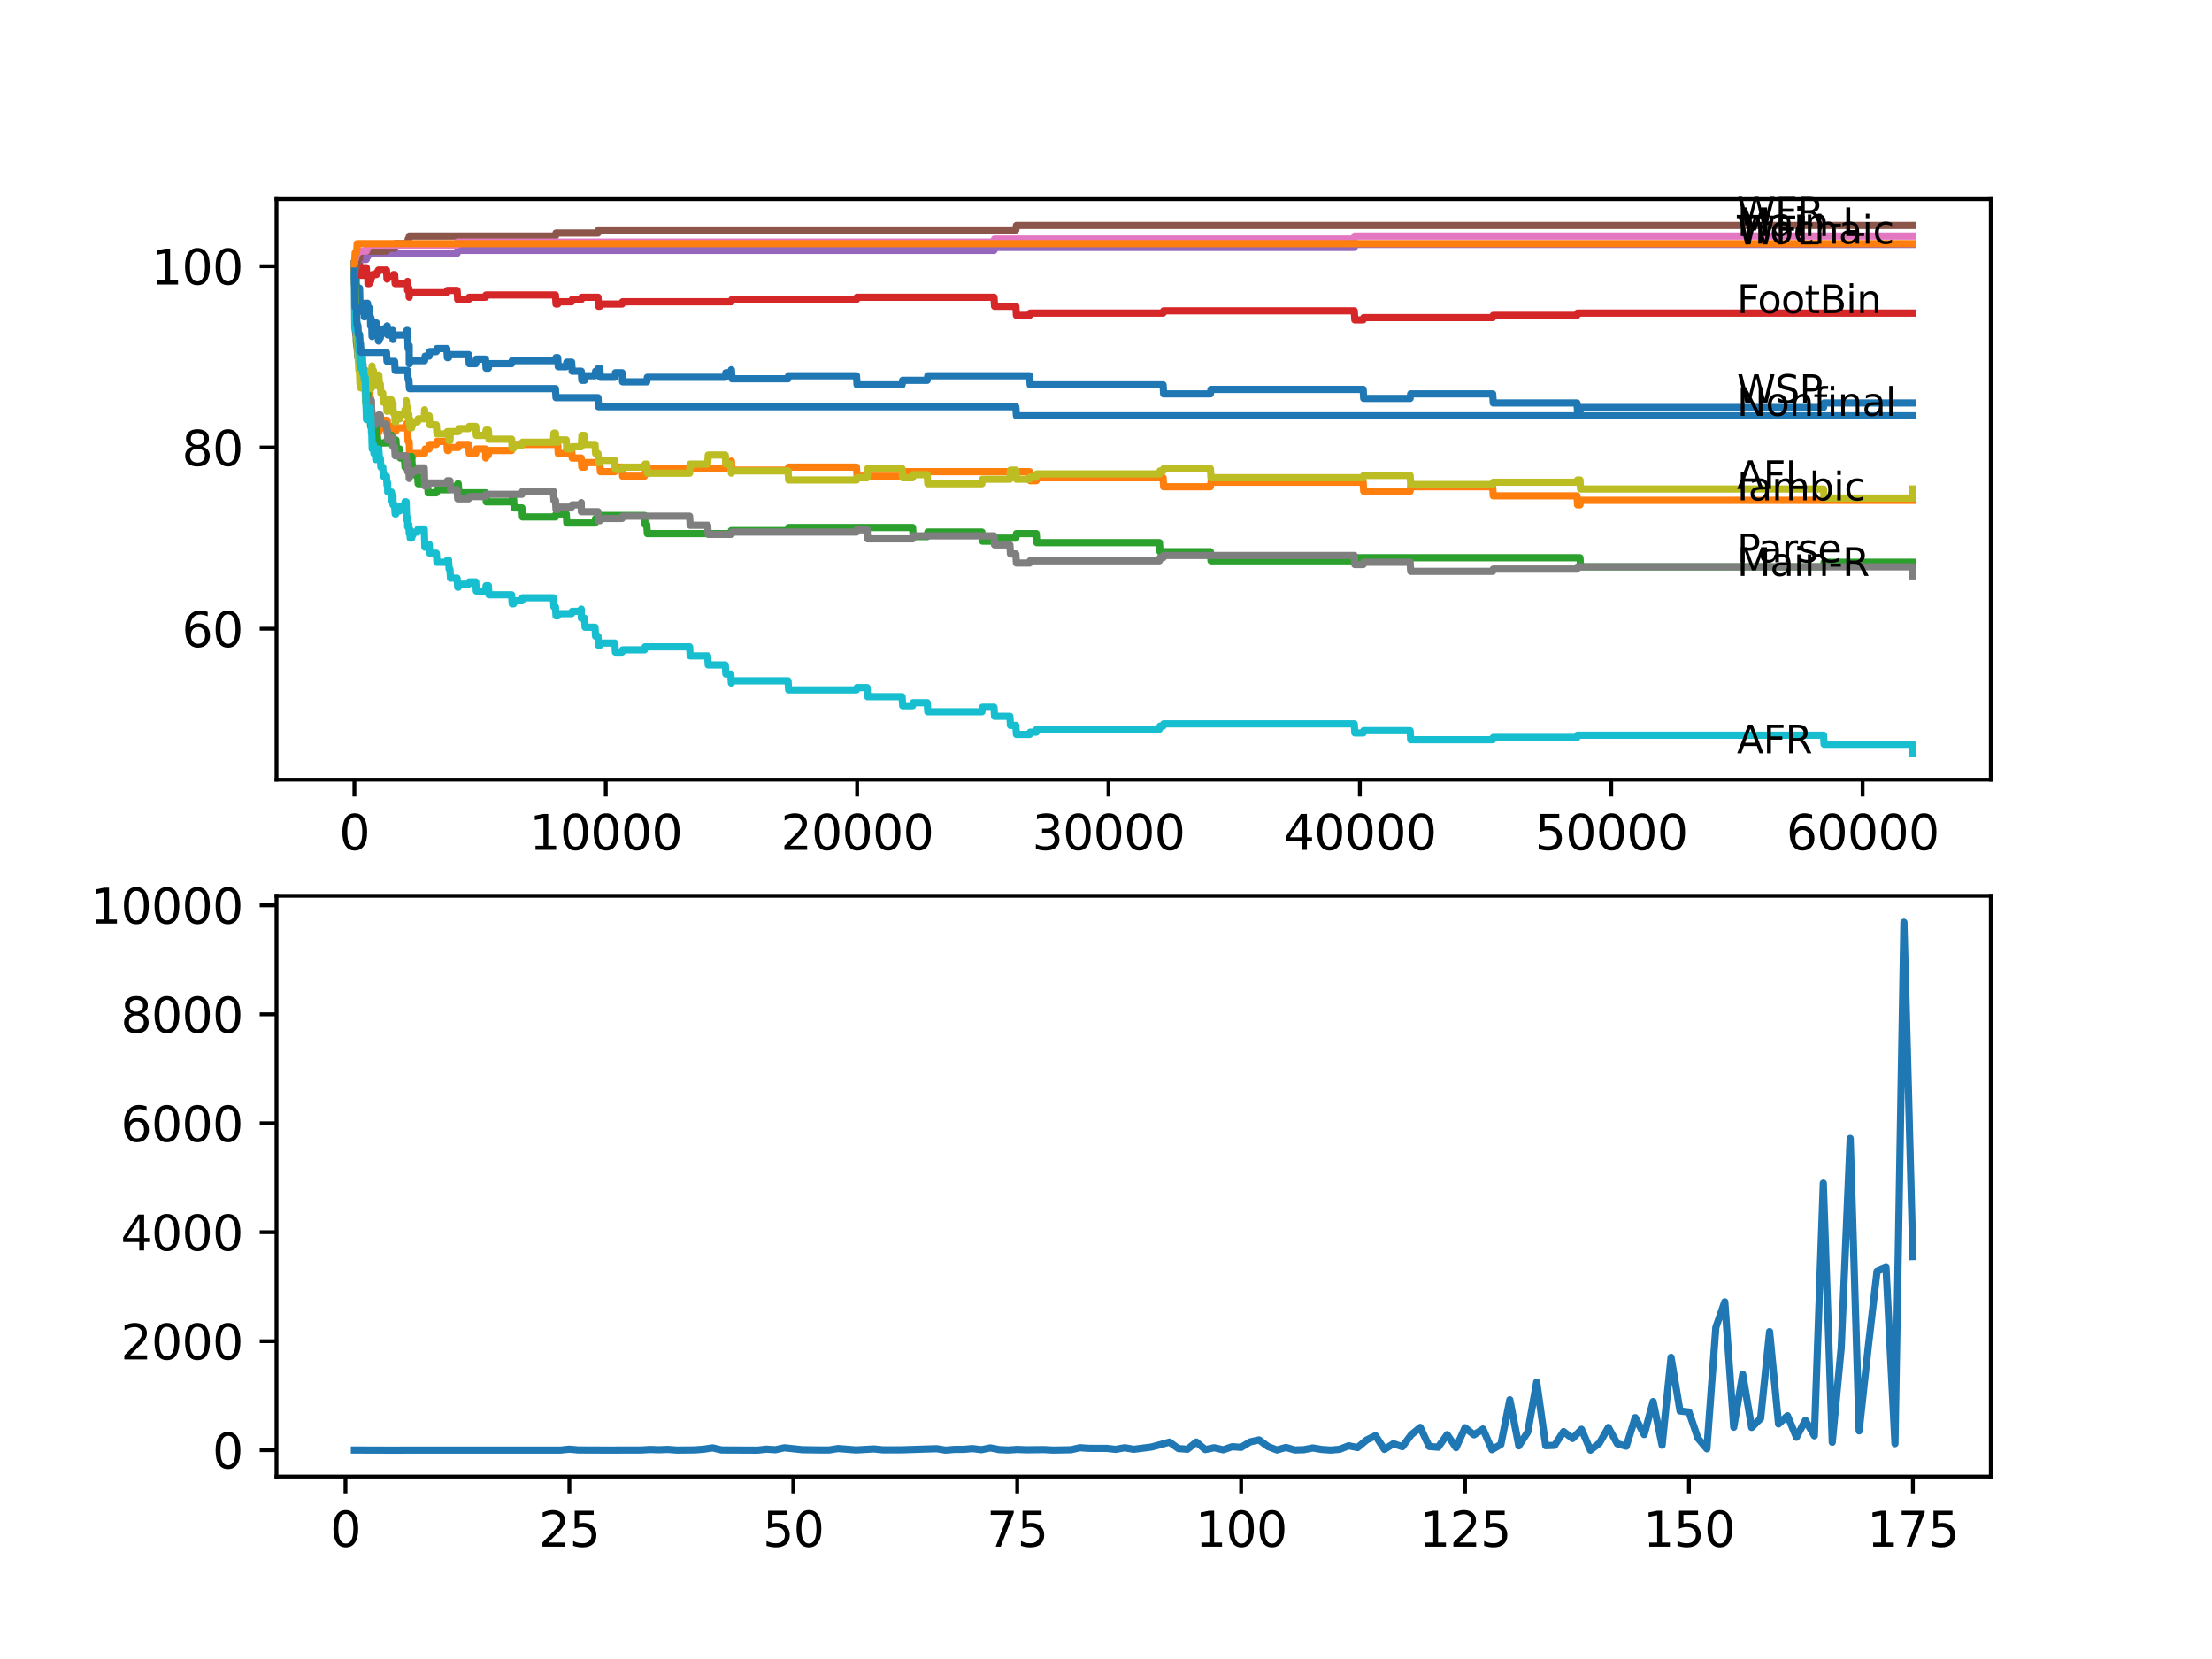 <?xml version="1.0" encoding="utf-8" standalone="no"?>
<!DOCTYPE svg PUBLIC "-//W3C//DTD SVG 1.1//EN"
  "http://www.w3.org/Graphics/SVG/1.1/DTD/svg11.dtd">
<svg xmlns:xlink="http://www.w3.org/1999/xlink" width="460.8pt" height="345.6pt" viewBox="0 0 460.8 345.6" xmlns="http://www.w3.org/2000/svg" version="1.1">
 <defs>
  <style type="text/css">*{stroke-linejoin: round; stroke-linecap: butt}</style>
 </defs>
 <g id="figure_1">
  <g id="patch_1">
   <path d="M 0 345.6 
L 460.8 345.6 
L 460.8 0 
L 0 0 
z
" style="fill: #ffffff"/>
  </g>
  <g id="axes_1">
   <g id="patch_2">
    <path d="M 57.6 162.432 
L 414.72 162.432 
L 414.72 41.472 
L 57.6 41.472 
z
" style="fill: #ffffff"/>
   </g>
   <g id="matplotlib.axis_1">
    <g id="xtick_1">
     <g id="line2d_1">
      <defs>
       <path id="m31ad9425c6" d="M 0 0 
L 0 3.5 
" style="stroke: #000000; stroke-width: 0.8"/>
      </defs>
      <g>
       <use xlink:href="#m31ad9425c6" x="73.827" y="162.432" style="stroke: #000000; stroke-width: 0.8"/>
      </g>
     </g>
     <g id="text_1">
      <!-- 0 -->
      <g transform="translate(70.646 177.03)scale(0.1 -0.1)">
       <defs>
        <path id="DejaVuSans-30" d="M 2034 4250 
Q 1547 4250 1301 3770 
Q 1056 3291 1056 2328 
Q 1056 1369 1301 889 
Q 1547 409 2034 409 
Q 2525 409 2770 889 
Q 3016 1369 3016 2328 
Q 3016 3291 2770 3770 
Q 2525 4250 2034 4250 
z
M 2034 4750 
Q 2819 4750 3233 4129 
Q 3647 3509 3647 2328 
Q 3647 1150 3233 529 
Q 2819 -91 2034 -91 
Q 1250 -91 836 529 
Q 422 1150 422 2328 
Q 422 3509 836 4129 
Q 1250 4750 2034 4750 
z
" transform="scale(0.016)"/>
       </defs>
       <use xlink:href="#DejaVuSans-30"/>
      </g>
     </g>
    </g>
    <g id="xtick_2">
     <g id="line2d_2">
      <g>
       <use xlink:href="#m31ad9425c6" x="126.192" y="162.432" style="stroke: #000000; stroke-width: 0.8"/>
      </g>
     </g>
     <g id="text_2">
      <!-- 10000 -->
      <g transform="translate(110.286 177.03)scale(0.1 -0.1)">
       <defs>
        <path id="DejaVuSans-31" d="M 794 531 
L 1825 531 
L 1825 4091 
L 703 3866 
L 703 4441 
L 1819 4666 
L 2450 4666 
L 2450 531 
L 3481 531 
L 3481 0 
L 794 0 
L 794 531 
z
" transform="scale(0.016)"/>
       </defs>
       <use xlink:href="#DejaVuSans-31"/>
       <use xlink:href="#DejaVuSans-30" x="63.623"/>
       <use xlink:href="#DejaVuSans-30" x="127.246"/>
       <use xlink:href="#DejaVuSans-30" x="190.869"/>
       <use xlink:href="#DejaVuSans-30" x="254.492"/>
      </g>
     </g>
    </g>
    <g id="xtick_3">
     <g id="line2d_3">
      <g>
       <use xlink:href="#m31ad9425c6" x="178.556" y="162.432" style="stroke: #000000; stroke-width: 0.8"/>
      </g>
     </g>
     <g id="text_3">
      <!-- 20000 -->
      <g transform="translate(162.65 177.03)scale(0.1 -0.1)">
       <defs>
        <path id="DejaVuSans-32" d="M 1228 531 
L 3431 531 
L 3431 0 
L 469 0 
L 469 531 
Q 828 903 1448 1529 
Q 2069 2156 2228 2338 
Q 2531 2678 2651 2914 
Q 2772 3150 2772 3378 
Q 2772 3750 2511 3984 
Q 2250 4219 1831 4219 
Q 1534 4219 1204 4116 
Q 875 4013 500 3803 
L 500 4441 
Q 881 4594 1212 4672 
Q 1544 4750 1819 4750 
Q 2544 4750 2975 4387 
Q 3406 4025 3406 3419 
Q 3406 3131 3298 2873 
Q 3191 2616 2906 2266 
Q 2828 2175 2409 1742 
Q 1991 1309 1228 531 
z
" transform="scale(0.016)"/>
       </defs>
       <use xlink:href="#DejaVuSans-32"/>
       <use xlink:href="#DejaVuSans-30" x="63.623"/>
       <use xlink:href="#DejaVuSans-30" x="127.246"/>
       <use xlink:href="#DejaVuSans-30" x="190.869"/>
       <use xlink:href="#DejaVuSans-30" x="254.492"/>
      </g>
     </g>
    </g>
    <g id="xtick_4">
     <g id="line2d_4">
      <g>
       <use xlink:href="#m31ad9425c6" x="230.921" y="162.432" style="stroke: #000000; stroke-width: 0.8"/>
      </g>
     </g>
     <g id="text_4">
      <!-- 30000 -->
      <g transform="translate(215.015 177.03)scale(0.1 -0.1)">
       <defs>
        <path id="DejaVuSans-33" d="M 2597 2516 
Q 3050 2419 3304 2112 
Q 3559 1806 3559 1356 
Q 3559 666 3084 287 
Q 2609 -91 1734 -91 
Q 1441 -91 1130 -33 
Q 819 25 488 141 
L 488 750 
Q 750 597 1062 519 
Q 1375 441 1716 441 
Q 2309 441 2620 675 
Q 2931 909 2931 1356 
Q 2931 1769 2642 2001 
Q 2353 2234 1838 2234 
L 1294 2234 
L 1294 2753 
L 1863 2753 
Q 2328 2753 2575 2939 
Q 2822 3125 2822 3475 
Q 2822 3834 2567 4026 
Q 2313 4219 1838 4219 
Q 1578 4219 1281 4162 
Q 984 4106 628 3988 
L 628 4550 
Q 988 4650 1302 4700 
Q 1616 4750 1894 4750 
Q 2613 4750 3031 4423 
Q 3450 4097 3450 3541 
Q 3450 3153 3228 2886 
Q 3006 2619 2597 2516 
z
" transform="scale(0.016)"/>
       </defs>
       <use xlink:href="#DejaVuSans-33"/>
       <use xlink:href="#DejaVuSans-30" x="63.623"/>
       <use xlink:href="#DejaVuSans-30" x="127.246"/>
       <use xlink:href="#DejaVuSans-30" x="190.869"/>
       <use xlink:href="#DejaVuSans-30" x="254.492"/>
      </g>
     </g>
    </g>
    <g id="xtick_5">
     <g id="line2d_5">
      <g>
       <use xlink:href="#m31ad9425c6" x="283.285" y="162.432" style="stroke: #000000; stroke-width: 0.8"/>
      </g>
     </g>
     <g id="text_5">
      <!-- 40000 -->
      <g transform="translate(267.379 177.03)scale(0.1 -0.1)">
       <defs>
        <path id="DejaVuSans-34" d="M 2419 4116 
L 825 1625 
L 2419 1625 
L 2419 4116 
z
M 2253 4666 
L 3047 4666 
L 3047 1625 
L 3713 1625 
L 3713 1100 
L 3047 1100 
L 3047 0 
L 2419 0 
L 2419 1100 
L 313 1100 
L 313 1709 
L 2253 4666 
z
" transform="scale(0.016)"/>
       </defs>
       <use xlink:href="#DejaVuSans-34"/>
       <use xlink:href="#DejaVuSans-30" x="63.623"/>
       <use xlink:href="#DejaVuSans-30" x="127.246"/>
       <use xlink:href="#DejaVuSans-30" x="190.869"/>
       <use xlink:href="#DejaVuSans-30" x="254.492"/>
      </g>
     </g>
    </g>
    <g id="xtick_6">
     <g id="line2d_6">
      <g>
       <use xlink:href="#m31ad9425c6" x="335.65" y="162.432" style="stroke: #000000; stroke-width: 0.8"/>
      </g>
     </g>
     <g id="text_6">
      <!-- 50000 -->
      <g transform="translate(319.744 177.03)scale(0.1 -0.1)">
       <defs>
        <path id="DejaVuSans-35" d="M 691 4666 
L 3169 4666 
L 3169 4134 
L 1269 4134 
L 1269 2991 
Q 1406 3038 1543 3061 
Q 1681 3084 1819 3084 
Q 2600 3084 3056 2656 
Q 3513 2228 3513 1497 
Q 3513 744 3044 326 
Q 2575 -91 1722 -91 
Q 1428 -91 1123 -41 
Q 819 9 494 109 
L 494 744 
Q 775 591 1075 516 
Q 1375 441 1709 441 
Q 2250 441 2565 725 
Q 2881 1009 2881 1497 
Q 2881 1984 2565 2268 
Q 2250 2553 1709 2553 
Q 1456 2553 1204 2497 
Q 953 2441 691 2322 
L 691 4666 
z
" transform="scale(0.016)"/>
       </defs>
       <use xlink:href="#DejaVuSans-35"/>
       <use xlink:href="#DejaVuSans-30" x="63.623"/>
       <use xlink:href="#DejaVuSans-30" x="127.246"/>
       <use xlink:href="#DejaVuSans-30" x="190.869"/>
       <use xlink:href="#DejaVuSans-30" x="254.492"/>
      </g>
     </g>
    </g>
    <g id="xtick_7">
     <g id="line2d_7">
      <g>
       <use xlink:href="#m31ad9425c6" x="388.014" y="162.432" style="stroke: #000000; stroke-width: 0.8"/>
      </g>
     </g>
     <g id="text_7">
      <!-- 60000 -->
      <g transform="translate(372.108 177.03)scale(0.1 -0.1)">
       <defs>
        <path id="DejaVuSans-36" d="M 2113 2584 
Q 1688 2584 1439 2293 
Q 1191 2003 1191 1497 
Q 1191 994 1439 701 
Q 1688 409 2113 409 
Q 2538 409 2786 701 
Q 3034 994 3034 1497 
Q 3034 2003 2786 2293 
Q 2538 2584 2113 2584 
z
M 3366 4563 
L 3366 3988 
Q 3128 4100 2886 4159 
Q 2644 4219 2406 4219 
Q 1781 4219 1451 3797 
Q 1122 3375 1075 2522 
Q 1259 2794 1537 2939 
Q 1816 3084 2150 3084 
Q 2853 3084 3261 2657 
Q 3669 2231 3669 1497 
Q 3669 778 3244 343 
Q 2819 -91 2113 -91 
Q 1303 -91 875 529 
Q 447 1150 447 2328 
Q 447 3434 972 4092 
Q 1497 4750 2381 4750 
Q 2619 4750 2861 4703 
Q 3103 4656 3366 4563 
z
" transform="scale(0.016)"/>
       </defs>
       <use xlink:href="#DejaVuSans-36"/>
       <use xlink:href="#DejaVuSans-30" x="63.623"/>
       <use xlink:href="#DejaVuSans-30" x="127.246"/>
       <use xlink:href="#DejaVuSans-30" x="190.869"/>
       <use xlink:href="#DejaVuSans-30" x="254.492"/>
      </g>
     </g>
    </g>
   </g>
   <g id="matplotlib.axis_2">
    <g id="ytick_1">
     <g id="line2d_8">
      <defs>
       <path id="m9d6b393b7b" d="M 0 0 
L -3.5 0 
" style="stroke: #000000; stroke-width: 0.8"/>
      </defs>
      <g>
       <use xlink:href="#m9d6b393b7b" x="57.6" y="130.977" style="stroke: #000000; stroke-width: 0.8"/>
      </g>
     </g>
     <g id="text_8">
      <!-- 60 -->
      <g transform="translate(37.875 134.776)scale(0.1 -0.1)">
       <use xlink:href="#DejaVuSans-36"/>
       <use xlink:href="#DejaVuSans-30" x="63.623"/>
      </g>
     </g>
    </g>
    <g id="ytick_2">
     <g id="line2d_9">
      <g>
       <use xlink:href="#m9d6b393b7b" x="57.6" y="93.221" style="stroke: #000000; stroke-width: 0.8"/>
      </g>
     </g>
     <g id="text_9">
      <!-- 80 -->
      <g transform="translate(37.875 97.02)scale(0.1 -0.1)">
       <defs>
        <path id="DejaVuSans-38" d="M 2034 2216 
Q 1584 2216 1326 1975 
Q 1069 1734 1069 1313 
Q 1069 891 1326 650 
Q 1584 409 2034 409 
Q 2484 409 2743 651 
Q 3003 894 3003 1313 
Q 3003 1734 2745 1975 
Q 2488 2216 2034 2216 
z
M 1403 2484 
Q 997 2584 770 2862 
Q 544 3141 544 3541 
Q 544 4100 942 4425 
Q 1341 4750 2034 4750 
Q 2731 4750 3128 4425 
Q 3525 4100 3525 3541 
Q 3525 3141 3298 2862 
Q 3072 2584 2669 2484 
Q 3125 2378 3379 2068 
Q 3634 1759 3634 1313 
Q 3634 634 3220 271 
Q 2806 -91 2034 -91 
Q 1263 -91 848 271 
Q 434 634 434 1313 
Q 434 1759 690 2068 
Q 947 2378 1403 2484 
z
M 1172 3481 
Q 1172 3119 1398 2916 
Q 1625 2713 2034 2713 
Q 2441 2713 2670 2916 
Q 2900 3119 2900 3481 
Q 2900 3844 2670 4047 
Q 2441 4250 2034 4250 
Q 1625 4250 1398 4047 
Q 1172 3844 1172 3481 
z
" transform="scale(0.016)"/>
       </defs>
       <use xlink:href="#DejaVuSans-38"/>
       <use xlink:href="#DejaVuSans-30" x="63.623"/>
      </g>
     </g>
    </g>
    <g id="ytick_3">
     <g id="line2d_10">
      <g>
       <use xlink:href="#m9d6b393b7b" x="57.6" y="55.465" style="stroke: #000000; stroke-width: 0.8"/>
      </g>
     </g>
     <g id="text_10">
      <!-- 100 -->
      <g transform="translate(31.512 59.264)scale(0.1 -0.1)">
       <use xlink:href="#DejaVuSans-31"/>
       <use xlink:href="#DejaVuSans-30" x="63.623"/>
       <use xlink:href="#DejaVuSans-30" x="127.246"/>
      </g>
     </g>
    </g>
   </g>
   <g id="line2d_11">
    <path d="M 73.833 55.465 
L 73.848 55.465 
L 73.859 54.364 
L 73.922 59.713 
L 73.943 59.713 
L 74.011 57.825 
L 74.058 58.769 
L 74.089 58.769 
L 74.199 57.825 
L 74.225 61.601 
L 74.314 60.971 
L 74.325 60.971 
L 74.445 59.713 
L 74.451 59.713 
L 74.566 61.915 
L 74.686 60.027 
L 74.901 60.027 
L 75.021 64.747 
L 75.084 64.747 
L 75.199 64.118 
L 75.524 64.118 
L 75.582 63.174 
L 75.587 65.061 
L 75.629 65.061 
L 75.781 65.061 
L 75.87 64.118 
L 75.875 66.005 
L 75.885 66.005 
L 75.964 66.005 
L 76.079 65.061 
L 76.084 65.061 
L 76.205 63.174 
L 76.556 63.174 
L 76.671 65.061 
L 76.718 65.061 
L 76.833 64.118 
L 76.917 64.118 
L 77.032 66.005 
L 77.189 66.005 
L 77.205 67.893 
L 77.299 66.32 
L 77.315 66.32 
L 77.43 68.208 
L 77.451 68.208 
L 77.498 70.096 
L 77.561 69.152 
L 77.776 69.152 
L 77.891 68.208 
L 78.153 68.208 
L 78.268 67.264 
L 78.404 67.264 
L 78.519 69.152 
L 78.724 69.152 
L 78.839 71.039 
L 78.917 71.039 
L 79.033 70.41 
L 79.221 70.41 
L 79.336 69.466 
L 79.734 69.466 
L 79.849 68.522 
L 80.509 68.522 
L 80.624 67.893 
L 80.666 67.893 
L 80.781 69.781 
L 81.536 69.781 
L 81.651 68.837 
L 81.829 68.837 
L 81.865 70.725 
L 81.939 69.781 
L 84.625 69.781 
L 84.74 68.837 
L 84.887 68.837 
L 85.007 72.613 
L 85.17 72.613 
L 85.238 71.983 
L 85.253 75.759 
L 85.332 75.759 
L 85.447 75.13 
L 88.448 75.13 
L 88.563 74.186 
L 89.406 74.186 
L 89.521 73.242 
L 90.893 73.242 
L 91.008 72.613 
L 93.082 72.613 
L 93.197 74.5 
L 93.438 74.5 
L 93.553 73.871 
L 97.627 73.871 
L 97.742 75.759 
L 99.104 75.759 
L 99.219 74.815 
L 101.136 74.815 
L 101.251 76.703 
L 101.738 76.703 
L 101.853 75.759 
L 106.576 75.759 
L 106.691 75.13 
L 115.709 75.13 
L 115.824 74.5 
L 116.175 74.5 
L 116.29 76.388 
L 117.96 76.388 
L 118.075 75.444 
L 119.081 75.444 
L 119.196 77.332 
L 121.086 77.332 
L 121.202 79.22 
L 121.767 79.22 
L 121.882 78.276 
L 123.956 78.276 
L 124.071 77.332 
L 124.574 77.332 
L 124.689 76.703 
L 124.956 76.703 
L 125.071 78.591 
L 128.082 78.591 
L 128.198 77.647 
L 129.585 77.647 
L 129.7 79.535 
L 134.733 79.535 
L 134.848 78.591 
L 151.086 78.591 
L 151.201 77.647 
L 152.238 77.647 
L 152.353 77.017 
L 152.369 77.017 
L 152.484 78.905 
L 164.167 78.905 
L 164.282 78.276 
L 178.42 78.276 
L 178.536 80.164 
L 187.924 80.164 
L 188.04 79.22 
L 193.156 79.22 
L 193.271 78.276 
L 214.489 78.276 
L 214.604 80.164 
L 242.294 80.164 
L 242.41 82.052 
L 252.149 82.052 
L 252.265 81.108 
L 283.971 81.108 
L 284.087 82.995 
L 293.753 82.995 
L 293.868 82.052 
L 310.955 82.052 
L 311.07 83.939 
L 328.513 83.939 
L 328.628 85.827 
L 329.141 85.827 
L 329.256 84.883 
L 379.877 84.883 
L 379.992 83.939 
L 398.487 83.939 
L 398.487 83.939 
" clip-path="url(#p88d1d08bc8)" style="fill: none; stroke: #1f77b4; stroke-width: 1.5; stroke-linecap: square"/>
   </g>
   <g id="line2d_12">
    <path d="M 73.833 55.465 
L 73.859 55.465 
L 73.995 67.107 
L 74.011 66.163 
L 74.053 68.994 
L 74.1 68.05 
L 74.199 68.05 
L 74.32 72.141 
L 74.325 72.141 
L 74.445 70.882 
L 74.566 70.882 
L 74.681 69.938 
L 74.901 69.938 
L 74.985 77.489 
L 75.027 76.86 
L 75.357 76.86 
L 75.472 76.231 
L 75.582 76.231 
L 75.624 78.119 
L 75.692 77.489 
L 75.849 77.489 
L 75.964 81.265 
L 76.079 80.321 
L 76.084 80.321 
L 76.116 82.209 
L 76.194 80.636 
L 76.556 80.636 
L 76.671 82.524 
L 76.718 82.524 
L 76.833 81.58 
L 76.87 81.58 
L 76.917 80.95 
L 76.922 82.838 
L 76.969 82.838 
L 77.189 82.838 
L 77.205 84.726 
L 77.299 84.097 
L 77.315 84.097 
L 77.43 85.984 
L 77.451 85.984 
L 77.498 87.872 
L 77.561 86.928 
L 78.404 86.928 
L 78.519 88.816 
L 78.64 88.816 
L 78.724 88.187 
L 78.729 90.075 
L 78.739 90.075 
L 78.917 90.075 
L 79.033 89.445 
L 79.221 89.445 
L 79.336 88.502 
L 79.734 88.502 
L 79.849 87.558 
L 80.666 87.558 
L 80.781 89.445 
L 81.593 89.445 
L 81.708 88.816 
L 81.829 88.816 
L 81.865 90.704 
L 81.939 89.76 
L 82.473 89.76 
L 82.588 89.131 
L 84.625 89.131 
L 84.74 88.187 
L 84.887 88.187 
L 85.007 91.962 
L 85.238 91.962 
L 85.332 95.738 
L 85.353 95.109 
L 86.007 95.109 
L 86.123 94.48 
L 88.448 94.48 
L 88.563 93.536 
L 89.406 93.536 
L 89.521 92.592 
L 90.893 92.592 
L 91.008 91.962 
L 93.082 91.962 
L 93.197 93.85 
L 93.438 93.85 
L 93.553 93.221 
L 95.47 93.221 
L 95.585 92.592 
L 97.627 92.592 
L 97.742 94.48 
L 99.104 94.48 
L 99.219 93.536 
L 101.136 93.536 
L 101.183 95.423 
L 101.246 94.794 
L 101.738 94.794 
L 101.853 93.85 
L 106.576 93.85 
L 106.691 93.221 
L 106.99 93.221 
L 107.105 92.592 
L 116.175 92.592 
L 116.29 94.48 
L 117.96 94.48 
L 118.075 93.536 
L 119.081 93.536 
L 119.196 95.423 
L 121.086 95.423 
L 121.202 97.311 
L 121.767 97.311 
L 121.882 96.367 
L 124.956 96.367 
L 125.071 98.255 
L 128.082 98.255 
L 128.198 97.311 
L 129.585 97.311 
L 129.7 99.199 
L 134.256 99.199 
L 134.371 98.57 
L 134.733 98.57 
L 134.848 97.626 
L 151.086 97.626 
L 151.201 96.682 
L 152.238 96.682 
L 152.353 96.053 
L 152.369 96.053 
L 152.484 97.94 
L 164.167 97.94 
L 164.282 97.311 
L 178.42 97.311 
L 178.536 99.199 
L 187.924 99.199 
L 188.04 98.255 
L 214.489 98.255 
L 214.604 100.143 
L 215.871 100.143 
L 215.987 99.514 
L 242.294 99.514 
L 242.41 101.401 
L 252.149 101.401 
L 252.265 100.458 
L 283.971 100.458 
L 284.087 102.345 
L 293.753 102.345 
L 293.868 101.401 
L 310.955 101.401 
L 311.07 103.289 
L 328.513 103.289 
L 328.628 105.177 
L 329.141 105.177 
L 329.256 104.233 
L 398.487 104.233 
L 398.487 104.233 
" clip-path="url(#p88d1d08bc8)" style="fill: none; stroke: #ff7f0e; stroke-width: 1.5; stroke-linecap: square"/>
   </g>
   <g id="line2d_13">
    <path d="M 73.833 57.353 
L 73.843 57.353 
L 73.854 56.094 
L 73.922 58.14 
L 73.927 58.14 
L 74.047 63.803 
L 74.084 63.174 
L 74.105 68.837 
L 74.115 68.837 
L 74.199 68.837 
L 74.225 68.365 
L 74.257 71.511 
L 74.278 71.511 
L 74.325 71.511 
L 74.409 70.253 
L 74.414 72.141 
L 74.43 72.141 
L 74.451 72.141 
L 74.566 74.343 
L 74.66 74.343 
L 74.775 73.399 
L 74.88 73.399 
L 74.985 71.511 
L 74.99 73.399 
L 75.084 73.399 
L 75.126 72.77 
L 75.131 74.658 
L 75.184 74.658 
L 75.357 74.658 
L 75.472 76.546 
L 75.477 76.546 
L 75.524 78.433 
L 75.587 77.489 
L 75.624 77.489 
L 75.739 79.377 
L 75.781 79.377 
L 75.896 77.804 
L 75.964 77.804 
L 76.079 79.692 
L 76.084 79.692 
L 76.137 78.748 
L 76.142 80.636 
L 76.189 80.636 
L 76.31 80.636 
L 76.414 80.006 
L 76.529 81.894 
L 76.561 81.894 
L 76.639 83.782 
L 76.671 83.153 
L 76.718 83.153 
L 76.833 85.041 
L 76.87 85.041 
L 76.985 86.928 
L 77.137 86.928 
L 77.205 88.816 
L 77.247 88.187 
L 77.278 88.187 
L 77.394 87.243 
L 77.54 87.243 
L 77.655 89.131 
L 77.776 89.131 
L 77.891 88.187 
L 77.954 88.187 
L 78.069 90.075 
L 78.153 90.075 
L 78.268 89.131 
L 78.326 89.131 
L 78.441 91.019 
L 78.64 91.019 
L 78.755 92.906 
L 78.917 92.906 
L 79.033 92.277 
L 80.509 92.277 
L 80.624 91.648 
L 81.536 91.648 
L 81.593 90.704 
L 81.598 92.592 
L 81.64 92.592 
L 82.201 92.592 
L 82.316 91.648 
L 82.473 91.648 
L 82.588 93.536 
L 83.269 93.536 
L 83.384 95.423 
L 84.253 95.423 
L 84.368 97.311 
L 84.908 97.311 
L 85.023 96.367 
L 85.17 96.367 
L 85.285 95.738 
L 85.332 95.738 
L 85.447 95.109 
L 85.756 95.109 
L 85.871 96.997 
L 86.007 96.997 
L 86.123 98.884 
L 86.981 98.884 
L 87.097 100.772 
L 89.071 100.772 
L 89.186 102.66 
L 90.893 102.66 
L 91.008 102.031 
L 93.438 102.031 
L 93.553 101.401 
L 95.224 101.401 
L 95.339 100.772 
L 95.47 100.772 
L 95.585 102.66 
L 101.183 102.66 
L 101.298 104.548 
L 106.576 104.548 
L 106.691 103.918 
L 106.99 103.918 
L 107.105 105.806 
L 108.728 105.806 
L 108.844 107.694 
L 115.709 107.694 
L 115.824 107.065 
L 117.96 107.065 
L 118.075 108.953 
L 123.956 108.953 
L 124.071 108.009 
L 124.574 108.009 
L 124.689 107.379 
L 134.256 107.379 
L 134.371 109.267 
L 134.733 109.267 
L 134.848 111.155 
L 152.238 111.155 
L 152.353 110.526 
L 164.167 110.526 
L 164.282 109.896 
L 190.108 109.896 
L 190.223 111.784 
L 193.156 111.784 
L 193.271 110.84 
L 204.55 110.84 
L 204.665 112.728 
L 207.069 112.728 
L 207.184 112.099 
L 211.619 112.099 
L 211.735 111.155 
L 215.871 111.155 
L 215.987 113.043 
L 241.535 113.043 
L 241.65 114.931 
L 252.149 114.931 
L 252.265 116.818 
L 282.118 116.818 
L 282.233 116.189 
L 329.141 116.189 
L 329.256 118.077 
L 379.877 118.077 
L 379.992 117.133 
L 398.487 117.133 
L 398.487 117.133 
" clip-path="url(#p88d1d08bc8)" style="fill: none; stroke: #2ca02c; stroke-width: 1.5; stroke-linecap: square"/>
   </g>
   <g id="line2d_14">
    <path d="M 73.833 57.353 
L 73.848 57.353 
L 73.859 59.241 
L 73.943 57.038 
L 73.958 57.038 
L 74.011 57.038 
L 74.131 55.937 
L 74.22 55.937 
L 74.335 55.465 
L 74.451 55.465 
L 74.566 54.993 
L 74.88 54.993 
L 74.901 56.881 
L 74.99 55.465 
L 75.084 55.465 
L 75.199 57.353 
L 75.582 57.353 
L 75.697 56.881 
L 75.849 56.881 
L 75.964 55.78 
L 76.31 55.78 
L 76.425 57.668 
L 76.556 57.668 
L 76.639 57.196 
L 76.645 59.083 
L 76.65 59.083 
L 76.917 59.083 
L 77.032 58.612 
L 77.189 58.612 
L 77.304 58.14 
L 77.315 58.14 
L 77.43 57.668 
L 77.451 57.668 
L 77.566 57.196 
L 78.404 57.196 
L 78.519 56.724 
L 78.724 56.724 
L 78.839 56.252 
L 80.509 56.252 
L 80.624 58.14 
L 80.666 58.14 
L 80.781 57.668 
L 81.829 57.668 
L 81.944 57.196 
L 82.201 57.196 
L 82.316 59.083 
L 84.887 59.083 
L 84.908 58.612 
L 84.913 60.499 
L 84.986 60.027 
L 85.17 60.027 
L 85.238 61.915 
L 85.28 60.971 
L 93.082 60.971 
L 93.197 60.499 
L 95.224 60.499 
L 95.339 62.387 
L 97.627 62.387 
L 97.742 61.915 
L 101.136 61.915 
L 101.251 61.443 
L 115.709 61.443 
L 115.824 63.331 
L 116.175 63.331 
L 116.29 62.859 
L 119.081 62.859 
L 119.196 62.387 
L 121.086 62.387 
L 121.202 61.915 
L 124.574 61.915 
L 124.689 63.803 
L 124.956 63.803 
L 125.071 63.331 
L 129.585 63.331 
L 129.7 62.859 
L 152.369 62.859 
L 152.484 62.387 
L 178.42 62.387 
L 178.536 61.915 
L 207.069 61.915 
L 207.184 63.803 
L 211.619 63.803 
L 211.735 65.691 
L 214.489 65.691 
L 214.604 65.219 
L 242.294 65.219 
L 242.41 64.747 
L 282.118 64.747 
L 282.233 66.635 
L 283.971 66.635 
L 284.087 66.163 
L 310.955 66.163 
L 311.07 65.691 
L 328.513 65.691 
L 328.628 65.219 
L 398.487 65.219 
L 398.487 65.219 
" clip-path="url(#p88d1d08bc8)" style="fill: none; stroke: #d62728; stroke-width: 1.5; stroke-linecap: square"/>
   </g>
   <g id="line2d_15">
    <path d="M 73.833 55.465 
L 73.896 55.465 
L 74.011 54.993 
L 74.199 54.993 
L 74.314 54.521 
L 74.54 54.521 
L 74.655 54.049 
L 76.31 54.049 
L 76.425 53.42 
L 76.639 53.42 
L 76.755 52.791 
L 95.224 52.791 
L 95.339 52.162 
L 207.069 52.162 
L 207.184 51.532 
L 282.118 51.532 
L 282.233 50.903 
L 398.487 50.903 
L 398.487 50.903 
" clip-path="url(#p88d1d08bc8)" style="fill: none; stroke: #9467bd; stroke-width: 1.5; stroke-linecap: square"/>
   </g>
   <g id="line2d_16">
    <path d="M 73.833 57.353 
L 73.843 57.353 
L 73.854 56.094 
L 73.859 57.982 
L 73.958 56.724 
L 73.969 56.724 
L 74.084 55.78 
L 74.241 55.78 
L 74.362 54.521 
L 74.524 54.521 
L 74.639 53.892 
L 74.88 53.892 
L 74.995 52.948 
L 75.084 52.948 
L 75.199 52.319 
L 80.509 52.319 
L 80.624 51.69 
L 82.201 51.69 
L 82.316 50.746 
L 84.908 50.746 
L 85.023 49.802 
L 85.17 49.802 
L 85.285 49.173 
L 115.709 49.173 
L 115.824 48.543 
L 124.574 48.543 
L 124.689 47.914 
L 211.619 47.914 
L 211.735 46.97 
L 398.487 46.97 
L 398.487 46.97 
" clip-path="url(#p88d1d08bc8)" style="fill: none; stroke: #8c564b; stroke-width: 1.5; stroke-linecap: square"/>
   </g>
   <g id="line2d_17">
    <path d="M 73.833 54.993 
L 73.843 54.993 
L 73.958 53.892 
L 74.1 53.892 
L 74.215 52.791 
L 74.54 52.791 
L 74.655 52.319 
L 76.31 52.319 
L 76.425 51.69 
L 76.639 51.69 
L 76.755 51.06 
L 95.224 51.06 
L 95.339 50.431 
L 207.069 50.431 
L 207.184 49.802 
L 282.118 49.802 
L 282.233 49.173 
L 398.487 49.173 
L 398.487 49.173 
" clip-path="url(#p88d1d08bc8)" style="fill: none; stroke: #e377c2; stroke-width: 1.5; stroke-linecap: square"/>
   </g>
   <g id="line2d_18">
    <path d="M 73.833 57.353 
L 73.843 57.353 
L 73.917 68.208 
L 73.979 67.736 
L 73.995 67.736 
L 74.11 69.781 
L 74.22 69.781 
L 74.231 69.309 
L 74.236 71.197 
L 74.314 71.197 
L 74.325 71.197 
L 74.44 73.085 
L 74.451 73.085 
L 74.534 72.613 
L 74.54 74.5 
L 74.545 74.5 
L 74.88 74.5 
L 74.901 76.388 
L 74.99 74.972 
L 75.084 74.972 
L 75.126 76.86 
L 75.194 76.231 
L 75.582 76.231 
L 75.603 75.759 
L 75.608 77.647 
L 75.676 77.647 
L 75.87 77.647 
L 75.985 77.175 
L 76.116 77.175 
L 76.241 82.838 
L 76.31 82.838 
L 76.414 84.726 
L 76.42 84.097 
L 76.556 84.097 
L 76.639 83.625 
L 76.645 85.513 
L 76.65 85.513 
L 76.917 85.513 
L 77.032 85.041 
L 77.137 85.041 
L 77.252 83.939 
L 77.315 83.939 
L 77.383 83.467 
L 77.388 85.355 
L 77.409 85.355 
L 77.441 85.355 
L 77.556 88.659 
L 77.954 88.659 
L 78.069 88.03 
L 78.326 88.03 
L 78.441 86.928 
L 78.724 86.928 
L 78.839 86.456 
L 79.221 86.456 
L 79.336 88.344 
L 80.509 88.344 
L 80.624 90.232 
L 80.666 90.232 
L 80.755 89.76 
L 80.761 91.648 
L 81.829 91.648 
L 81.865 91.176 
L 81.871 93.064 
L 81.923 93.064 
L 82.201 93.064 
L 82.316 94.951 
L 84.604 94.951 
L 84.719 96.839 
L 84.887 96.839 
L 84.908 96.367 
L 84.913 98.255 
L 84.986 97.783 
L 85.17 97.783 
L 85.238 99.671 
L 85.28 98.727 
L 85.756 98.727 
L 85.871 98.098 
L 86.981 98.098 
L 87.097 97.469 
L 88.374 97.469 
L 88.495 101.244 
L 89.071 101.244 
L 89.186 100.615 
L 93.082 100.615 
L 93.197 100.143 
L 93.726 100.143 
L 93.841 102.031 
L 95.224 102.031 
L 95.339 103.918 
L 97.627 103.918 
L 97.742 103.446 
L 101.136 103.446 
L 101.251 102.975 
L 108.728 102.975 
L 108.844 102.345 
L 115.274 102.345 
L 115.389 104.233 
L 115.709 104.233 
L 115.824 106.121 
L 116.175 106.121 
L 116.29 105.649 
L 119.081 105.649 
L 119.196 105.177 
L 121.086 105.177 
L 121.092 104.705 
L 121.097 106.593 
L 121.181 106.593 
L 124.574 106.593 
L 124.689 108.481 
L 124.956 108.481 
L 125.071 108.009 
L 129.585 108.009 
L 129.7 107.537 
L 143.656 107.537 
L 143.771 109.424 
L 147.421 109.424 
L 147.536 111.312 
L 152.369 111.312 
L 152.484 110.84 
L 178.42 110.84 
L 178.536 110.368 
L 180.625 110.368 
L 180.74 112.256 
L 190.108 112.256 
L 190.223 111.627 
L 207.069 111.627 
L 207.184 113.515 
L 210.378 113.515 
L 210.494 115.402 
L 211.619 115.402 
L 211.735 117.29 
L 214.489 117.29 
L 214.604 116.818 
L 241.535 116.818 
L 241.65 116.189 
L 242.294 116.189 
L 242.41 115.717 
L 282.118 115.717 
L 282.233 117.605 
L 283.971 117.605 
L 284.087 117.133 
L 293.753 117.133 
L 293.868 119.021 
L 310.955 119.021 
L 311.07 118.549 
L 328.513 118.549 
L 328.628 118.077 
L 398.482 118.077 
L 398.487 119.965 
L 398.487 119.965 
" clip-path="url(#p88d1d08bc8)" style="fill: none; stroke: #7f7f7f; stroke-width: 1.5; stroke-linecap: square"/>
   </g>
   <g id="line2d_19">
    <path d="M 73.833 54.993 
L 73.843 54.993 
L 73.974 63.488 
L 73.995 63.488 
L 74.1 66.792 
L 74.11 66.163 
L 74.199 66.163 
L 74.225 65.219 
L 74.246 68.05 
L 74.294 67.421 
L 74.325 67.421 
L 74.409 71.197 
L 74.44 70.568 
L 74.451 70.568 
L 74.524 70.096 
L 74.529 71.983 
L 74.534 71.983 
L 74.65 75.287 
L 74.66 75.287 
L 74.775 77.175 
L 74.88 77.175 
L 74.98 80.006 
L 74.995 78.905 
L 75.084 78.905 
L 75.126 80.793 
L 75.194 80.164 
L 75.357 80.164 
L 75.472 79.535 
L 75.477 79.535 
L 75.524 78.591 
L 75.529 80.478 
L 75.582 80.478 
L 75.723 77.489 
L 75.781 77.489 
L 75.849 79.377 
L 75.891 78.276 
L 75.964 78.276 
L 76.079 80.164 
L 76.084 80.164 
L 76.137 83.939 
L 76.194 81.422 
L 76.221 81.422 
L 76.336 79.535 
L 76.414 79.535 
L 76.529 78.905 
L 76.556 78.905 
L 76.681 77.489 
L 76.718 77.489 
L 76.833 79.377 
L 76.87 79.377 
L 76.985 78.276 
L 77.137 78.276 
L 77.205 77.175 
L 77.21 79.063 
L 77.236 79.063 
L 77.278 79.063 
L 77.315 80.95 
L 77.383 80.478 
L 77.498 76.231 
L 77.54 78.119 
L 77.608 77.175 
L 77.776 77.175 
L 77.891 79.063 
L 77.954 79.063 
L 78.069 78.433 
L 78.153 78.433 
L 78.268 80.321 
L 78.326 80.321 
L 78.441 79.22 
L 78.64 79.22 
L 78.755 78.119 
L 78.917 78.119 
L 79.033 80.006 
L 79.221 80.006 
L 79.336 81.894 
L 79.734 81.894 
L 79.849 83.782 
L 80.509 83.782 
L 80.624 85.67 
L 80.666 85.67 
L 80.802 83.31 
L 81.536 83.31 
L 81.593 85.198 
L 81.646 84.569 
L 81.829 84.569 
L 81.865 84.097 
L 81.871 85.984 
L 81.923 85.984 
L 82.201 85.984 
L 82.316 87.872 
L 82.473 87.872 
L 82.588 87.243 
L 83.269 87.243 
L 83.384 86.299 
L 84.253 86.299 
L 84.368 85.355 
L 84.604 85.355 
L 84.625 83.467 
L 84.714 85.355 
L 84.887 85.355 
L 84.908 84.883 
L 84.913 86.771 
L 84.986 86.299 
L 85.17 86.299 
L 85.238 88.187 
L 85.28 87.243 
L 85.332 87.243 
L 85.447 89.131 
L 85.756 89.131 
L 85.871 88.502 
L 86.007 88.502 
L 86.123 87.872 
L 86.981 87.872 
L 87.097 87.243 
L 88.374 87.243 
L 88.448 85.355 
L 88.484 87.243 
L 89.071 87.243 
L 89.186 86.614 
L 89.406 86.614 
L 89.521 88.502 
L 90.893 88.502 
L 91.008 90.389 
L 93.082 90.389 
L 93.197 89.917 
L 93.438 89.917 
L 93.553 91.805 
L 93.726 91.805 
L 93.841 89.917 
L 95.47 89.917 
L 95.585 89.288 
L 97.627 89.288 
L 97.742 88.816 
L 99.104 88.816 
L 99.219 90.704 
L 101.136 90.704 
L 101.256 89.603 
L 101.738 89.603 
L 101.853 91.491 
L 106.576 91.491 
L 106.691 93.378 
L 106.99 93.378 
L 107.105 92.749 
L 108.728 92.749 
L 108.844 92.12 
L 115.274 92.12 
L 115.389 90.232 
L 115.709 90.232 
L 115.824 92.12 
L 116.175 92.12 
L 116.29 91.648 
L 117.96 91.648 
L 118.075 93.536 
L 119.081 93.536 
L 119.196 93.064 
L 121.086 93.064 
L 121.223 90.704 
L 121.767 90.704 
L 121.882 92.592 
L 123.956 92.592 
L 124.071 94.48 
L 124.574 94.48 
L 124.689 96.367 
L 124.956 96.367 
L 125.071 95.895 
L 128.082 95.895 
L 128.198 97.783 
L 129.585 97.783 
L 129.7 97.311 
L 134.256 97.311 
L 134.371 96.682 
L 134.733 96.682 
L 134.848 98.57 
L 143.656 98.57 
L 143.771 96.682 
L 147.421 96.682 
L 147.536 94.794 
L 151.086 94.794 
L 151.201 96.682 
L 152.238 96.682 
L 152.353 98.57 
L 152.369 98.57 
L 152.484 98.098 
L 164.167 98.098 
L 164.282 99.986 
L 178.42 99.986 
L 178.536 99.514 
L 180.625 99.514 
L 180.74 97.626 
L 187.924 97.626 
L 188.04 99.514 
L 190.108 99.514 
L 190.223 98.884 
L 193.156 98.884 
L 193.271 100.772 
L 204.55 100.772 
L 204.665 99.828 
L 210.378 99.828 
L 210.494 97.94 
L 211.619 97.94 
L 211.735 99.828 
L 214.489 99.828 
L 214.604 99.356 
L 215.871 99.356 
L 215.987 98.727 
L 241.535 98.727 
L 241.65 98.098 
L 242.294 98.098 
L 242.41 97.626 
L 252.149 97.626 
L 252.265 99.514 
L 283.971 99.514 
L 284.087 99.042 
L 293.753 99.042 
L 293.868 100.929 
L 310.955 100.929 
L 311.07 100.458 
L 328.513 100.458 
L 328.628 99.986 
L 329.141 99.986 
L 329.256 101.873 
L 379.877 101.873 
L 379.992 103.761 
L 398.482 103.761 
L 398.487 101.873 
L 398.487 101.873 
" clip-path="url(#p88d1d08bc8)" style="fill: none; stroke: #bcbd22; stroke-width: 1.5; stroke-linecap: square"/>
   </g>
   <g id="line2d_20">
    <path d="M 73.833 57.353 
L 73.843 57.353 
L 73.917 67.579 
L 73.979 66.792 
L 73.995 66.792 
L 74.011 68.68 
L 74.1 66.949 
L 74.215 66.32 
L 74.22 66.32 
L 74.231 65.848 
L 74.236 67.736 
L 74.32 67.107 
L 74.325 67.107 
L 74.409 68.994 
L 74.435 68.365 
L 74.451 68.365 
L 74.534 67.893 
L 74.54 69.781 
L 74.55 69.309 
L 74.566 69.309 
L 74.686 73.085 
L 74.88 73.085 
L 74.98 75.916 
L 74.995 74.815 
L 75.084 74.815 
L 75.126 76.703 
L 75.194 76.074 
L 75.357 76.074 
L 75.472 75.444 
L 75.477 75.444 
L 75.524 74.5 
L 75.529 76.388 
L 75.582 76.388 
L 75.603 75.916 
L 75.608 77.804 
L 75.681 77.175 
L 75.781 77.175 
L 75.87 79.063 
L 75.891 78.591 
L 76.084 78.591 
L 76.205 83.625 
L 76.221 83.625 
L 76.341 87.4 
L 76.414 87.4 
L 76.529 86.771 
L 76.556 86.771 
L 76.639 85.355 
L 76.645 87.243 
L 76.66 87.243 
L 76.87 87.243 
L 76.985 86.142 
L 77.137 86.142 
L 77.205 85.041 
L 77.21 86.928 
L 77.236 86.928 
L 77.278 86.928 
L 77.394 90.232 
L 77.441 90.232 
L 77.54 93.536 
L 77.556 92.592 
L 77.776 92.592 
L 77.891 94.48 
L 77.954 94.48 
L 78.069 93.85 
L 78.153 93.85 
L 78.268 95.738 
L 78.326 95.738 
L 78.441 94.637 
L 78.64 94.637 
L 78.755 93.536 
L 78.917 93.536 
L 79.033 95.423 
L 79.221 95.423 
L 79.336 97.311 
L 79.734 97.311 
L 79.849 99.199 
L 80.509 99.199 
L 80.624 101.087 
L 80.666 101.087 
L 80.755 100.615 
L 80.761 102.503 
L 81.536 102.503 
L 81.593 104.39 
L 81.646 103.761 
L 81.829 103.761 
L 81.865 103.289 
L 81.871 105.177 
L 81.923 105.177 
L 82.201 105.177 
L 82.316 107.065 
L 82.473 107.065 
L 82.588 106.435 
L 83.269 106.435 
L 83.384 105.492 
L 84.253 105.492 
L 84.368 104.548 
L 84.604 104.548 
L 84.725 108.323 
L 84.887 108.323 
L 84.908 107.851 
L 84.913 109.739 
L 84.986 109.267 
L 85.17 109.267 
L 85.238 111.155 
L 85.28 110.211 
L 85.332 110.211 
L 85.447 112.099 
L 85.756 112.099 
L 85.871 111.47 
L 86.007 111.47 
L 86.123 110.84 
L 86.981 110.84 
L 87.097 110.211 
L 88.374 110.211 
L 88.495 113.987 
L 89.071 113.987 
L 89.186 113.357 
L 89.406 113.357 
L 89.521 115.245 
L 90.893 115.245 
L 91.008 117.133 
L 93.082 117.133 
L 93.197 116.661 
L 93.438 116.661 
L 93.553 118.549 
L 93.726 118.549 
L 93.841 120.437 
L 95.224 120.437 
L 95.339 122.324 
L 95.47 122.324 
L 95.585 121.695 
L 97.627 121.695 
L 97.742 121.223 
L 99.104 121.223 
L 99.219 123.111 
L 101.136 123.111 
L 101.256 122.01 
L 101.738 122.01 
L 101.853 123.898 
L 106.576 123.898 
L 106.691 125.785 
L 106.99 125.785 
L 107.105 125.156 
L 108.728 125.156 
L 108.844 124.527 
L 115.274 124.527 
L 115.389 126.415 
L 115.709 126.415 
L 115.824 128.302 
L 116.175 128.302 
L 116.29 127.83 
L 119.081 127.83 
L 119.196 127.358 
L 121.086 127.358 
L 121.092 126.887 
L 121.097 128.774 
L 121.181 128.774 
L 121.767 128.774 
L 121.882 130.662 
L 123.956 130.662 
L 124.071 132.55 
L 124.574 132.55 
L 124.689 134.438 
L 124.956 134.438 
L 125.071 133.966 
L 128.082 133.966 
L 128.198 135.854 
L 129.585 135.854 
L 129.7 135.382 
L 134.256 135.382 
L 134.371 134.752 
L 143.656 134.752 
L 143.771 136.64 
L 147.421 136.64 
L 147.536 138.528 
L 151.086 138.528 
L 151.201 140.416 
L 152.238 140.416 
L 152.353 142.303 
L 152.369 142.303 
L 152.484 141.832 
L 164.167 141.832 
L 164.282 143.719 
L 178.42 143.719 
L 178.536 143.247 
L 180.625 143.247 
L 180.74 145.135 
L 187.924 145.135 
L 188.04 147.023 
L 190.108 147.023 
L 190.223 146.394 
L 193.156 146.394 
L 193.271 148.281 
L 204.55 148.281 
L 204.665 147.338 
L 207.069 147.338 
L 207.184 149.225 
L 210.378 149.225 
L 210.494 151.113 
L 211.619 151.113 
L 211.735 153.001 
L 214.489 153.001 
L 214.604 152.529 
L 215.871 152.529 
L 215.987 151.9 
L 241.535 151.9 
L 241.65 151.27 
L 242.294 151.27 
L 242.41 150.799 
L 282.118 150.799 
L 282.233 152.686 
L 283.971 152.686 
L 284.087 152.214 
L 293.753 152.214 
L 293.868 154.102 
L 310.955 154.102 
L 311.07 153.63 
L 328.513 153.63 
L 328.628 153.158 
L 379.877 153.158 
L 379.992 155.046 
L 398.482 155.046 
L 398.487 156.934 
L 398.487 156.934 
" clip-path="url(#p88d1d08bc8)" style="fill: none; stroke: #17becf; stroke-width: 1.5; stroke-linecap: square"/>
   </g>
   <g id="line2d_21">
    <path d="M 73.833 54.993 
L 73.843 54.993 
L 73.974 63.96 
L 74.241 63.96 
L 74.362 67.736 
L 74.524 67.736 
L 74.639 69.624 
L 74.88 69.624 
L 74.995 71.511 
L 75.084 71.511 
L 75.199 73.399 
L 80.509 73.399 
L 80.624 75.287 
L 82.201 75.287 
L 82.316 77.175 
L 84.908 77.175 
L 85.023 79.063 
L 85.17 79.063 
L 85.285 80.95 
L 115.709 80.95 
L 115.824 82.838 
L 124.574 82.838 
L 124.689 84.726 
L 211.619 84.726 
L 211.735 86.614 
L 398.487 86.614 
L 398.487 86.614 
" clip-path="url(#p88d1d08bc8)" style="fill: none; stroke: #1f77b4; stroke-width: 1.5; stroke-linecap: square"/>
   </g>
   <g id="line2d_22">
    <path d="M 73.833 54.993 
L 73.854 54.993 
L 73.99 52.634 
L 74.288 52.634 
L 74.403 50.746 
L 398.487 50.746 
L 398.487 50.746 
" clip-path="url(#p88d1d08bc8)" style="fill: none; stroke: #ff7f0e; stroke-width: 1.5; stroke-linecap: square"/>
   </g>
   <g id="patch_3">
    <path d="M 57.6 162.432 
L 57.6 41.472 
" style="fill: none; stroke: #000000; stroke-width: 0.8; stroke-linejoin: miter; stroke-linecap: square"/>
   </g>
   <g id="patch_4">
    <path d="M 414.72 162.432 
L 414.72 41.472 
" style="fill: none; stroke: #000000; stroke-width: 0.8; stroke-linejoin: miter; stroke-linecap: square"/>
   </g>
   <g id="patch_5">
    <path d="M 57.6 162.432 
L 414.72 162.432 
" style="fill: none; stroke: #000000; stroke-width: 0.8; stroke-linejoin: miter; stroke-linecap: square"/>
   </g>
   <g id="patch_6">
    <path d="M 57.6 41.472 
L 414.72 41.472 
" style="fill: none; stroke: #000000; stroke-width: 0.8; stroke-linejoin: miter; stroke-linecap: square"/>
   </g>
   <g id="text_11">
    <!-- WSP -->
    <g transform="translate(361.832 83.939)scale(0.08 -0.08)">
     <defs>
      <path id="DejaVuSans-57" d="M 213 4666 
L 850 4666 
L 1831 722 
L 2809 4666 
L 3519 4666 
L 4500 722 
L 5478 4666 
L 6119 4666 
L 4947 0 
L 4153 0 
L 3169 4050 
L 2175 0 
L 1381 0 
L 213 4666 
z
" transform="scale(0.016)"/>
      <path id="DejaVuSans-53" d="M 3425 4513 
L 3425 3897 
Q 3066 4069 2747 4153 
Q 2428 4238 2131 4238 
Q 1616 4238 1336 4038 
Q 1056 3838 1056 3469 
Q 1056 3159 1242 3001 
Q 1428 2844 1947 2747 
L 2328 2669 
Q 3034 2534 3370 2195 
Q 3706 1856 3706 1288 
Q 3706 609 3251 259 
Q 2797 -91 1919 -91 
Q 1588 -91 1214 -16 
Q 841 59 441 206 
L 441 856 
Q 825 641 1194 531 
Q 1563 422 1919 422 
Q 2459 422 2753 634 
Q 3047 847 3047 1241 
Q 3047 1584 2836 1778 
Q 2625 1972 2144 2069 
L 1759 2144 
Q 1053 2284 737 2584 
Q 422 2884 422 3419 
Q 422 4038 858 4394 
Q 1294 4750 2059 4750 
Q 2388 4750 2728 4690 
Q 3069 4631 3425 4513 
z
" transform="scale(0.016)"/>
      <path id="DejaVuSans-50" d="M 1259 4147 
L 1259 2394 
L 2053 2394 
Q 2494 2394 2734 2622 
Q 2975 2850 2975 3272 
Q 2975 3691 2734 3919 
Q 2494 4147 2053 4147 
L 1259 4147 
z
M 628 4666 
L 2053 4666 
Q 2838 4666 3239 4311 
Q 3641 3956 3641 3272 
Q 3641 2581 3239 2228 
Q 2838 1875 2053 1875 
L 1259 1875 
L 1259 0 
L 628 0 
L 628 4666 
z
" transform="scale(0.016)"/>
     </defs>
     <use xlink:href="#DejaVuSans-57"/>
     <use xlink:href="#DejaVuSans-53" x="98.877"/>
     <use xlink:href="#DejaVuSans-50" x="162.354"/>
    </g>
   </g>
   <g id="text_12">
    <!-- Iambic -->
    <g transform="translate(361.832 104.233)scale(0.08 -0.08)">
     <defs>
      <path id="DejaVuSans-49" d="M 628 4666 
L 1259 4666 
L 1259 0 
L 628 0 
L 628 4666 
z
" transform="scale(0.016)"/>
      <path id="DejaVuSans-61" d="M 2194 1759 
Q 1497 1759 1228 1600 
Q 959 1441 959 1056 
Q 959 750 1161 570 
Q 1363 391 1709 391 
Q 2188 391 2477 730 
Q 2766 1069 2766 1631 
L 2766 1759 
L 2194 1759 
z
M 3341 1997 
L 3341 0 
L 2766 0 
L 2766 531 
Q 2569 213 2275 61 
Q 1981 -91 1556 -91 
Q 1019 -91 701 211 
Q 384 513 384 1019 
Q 384 1609 779 1909 
Q 1175 2209 1959 2209 
L 2766 2209 
L 2766 2266 
Q 2766 2663 2505 2880 
Q 2244 3097 1772 3097 
Q 1472 3097 1187 3025 
Q 903 2953 641 2809 
L 641 3341 
Q 956 3463 1253 3523 
Q 1550 3584 1831 3584 
Q 2591 3584 2966 3190 
Q 3341 2797 3341 1997 
z
" transform="scale(0.016)"/>
      <path id="DejaVuSans-6d" d="M 3328 2828 
Q 3544 3216 3844 3400 
Q 4144 3584 4550 3584 
Q 5097 3584 5394 3201 
Q 5691 2819 5691 2113 
L 5691 0 
L 5113 0 
L 5113 2094 
Q 5113 2597 4934 2840 
Q 4756 3084 4391 3084 
Q 3944 3084 3684 2787 
Q 3425 2491 3425 1978 
L 3425 0 
L 2847 0 
L 2847 2094 
Q 2847 2600 2669 2842 
Q 2491 3084 2119 3084 
Q 1678 3084 1418 2786 
Q 1159 2488 1159 1978 
L 1159 0 
L 581 0 
L 581 3500 
L 1159 3500 
L 1159 2956 
Q 1356 3278 1631 3431 
Q 1906 3584 2284 3584 
Q 2666 3584 2933 3390 
Q 3200 3197 3328 2828 
z
" transform="scale(0.016)"/>
      <path id="DejaVuSans-62" d="M 3116 1747 
Q 3116 2381 2855 2742 
Q 2594 3103 2138 3103 
Q 1681 3103 1420 2742 
Q 1159 2381 1159 1747 
Q 1159 1113 1420 752 
Q 1681 391 2138 391 
Q 2594 391 2855 752 
Q 3116 1113 3116 1747 
z
M 1159 2969 
Q 1341 3281 1617 3432 
Q 1894 3584 2278 3584 
Q 2916 3584 3314 3078 
Q 3713 2572 3713 1747 
Q 3713 922 3314 415 
Q 2916 -91 2278 -91 
Q 1894 -91 1617 61 
Q 1341 213 1159 525 
L 1159 0 
L 581 0 
L 581 4863 
L 1159 4863 
L 1159 2969 
z
" transform="scale(0.016)"/>
      <path id="DejaVuSans-69" d="M 603 3500 
L 1178 3500 
L 1178 0 
L 603 0 
L 603 3500 
z
M 603 4863 
L 1178 4863 
L 1178 4134 
L 603 4134 
L 603 4863 
z
" transform="scale(0.016)"/>
      <path id="DejaVuSans-63" d="M 3122 3366 
L 3122 2828 
Q 2878 2963 2633 3030 
Q 2388 3097 2138 3097 
Q 1578 3097 1268 2742 
Q 959 2388 959 1747 
Q 959 1106 1268 751 
Q 1578 397 2138 397 
Q 2388 397 2633 464 
Q 2878 531 3122 666 
L 3122 134 
Q 2881 22 2623 -34 
Q 2366 -91 2075 -91 
Q 1284 -91 818 406 
Q 353 903 353 1747 
Q 353 2603 823 3093 
Q 1294 3584 2113 3584 
Q 2378 3584 2631 3529 
Q 2884 3475 3122 3366 
z
" transform="scale(0.016)"/>
     </defs>
     <use xlink:href="#DejaVuSans-49"/>
     <use xlink:href="#DejaVuSans-61" x="29.492"/>
     <use xlink:href="#DejaVuSans-6d" x="90.771"/>
     <use xlink:href="#DejaVuSans-62" x="188.184"/>
     <use xlink:href="#DejaVuSans-69" x="251.66"/>
     <use xlink:href="#DejaVuSans-63" x="279.443"/>
    </g>
   </g>
   <g id="text_13">
    <!-- Parse -->
    <g transform="translate(361.832 117.133)scale(0.08 -0.08)">
     <defs>
      <path id="DejaVuSans-72" d="M 2631 2963 
Q 2534 3019 2420 3045 
Q 2306 3072 2169 3072 
Q 1681 3072 1420 2755 
Q 1159 2438 1159 1844 
L 1159 0 
L 581 0 
L 581 3500 
L 1159 3500 
L 1159 2956 
Q 1341 3275 1631 3429 
Q 1922 3584 2338 3584 
Q 2397 3584 2469 3576 
Q 2541 3569 2628 3553 
L 2631 2963 
z
" transform="scale(0.016)"/>
      <path id="DejaVuSans-73" d="M 2834 3397 
L 2834 2853 
Q 2591 2978 2328 3040 
Q 2066 3103 1784 3103 
Q 1356 3103 1142 2972 
Q 928 2841 928 2578 
Q 928 2378 1081 2264 
Q 1234 2150 1697 2047 
L 1894 2003 
Q 2506 1872 2764 1633 
Q 3022 1394 3022 966 
Q 3022 478 2636 193 
Q 2250 -91 1575 -91 
Q 1294 -91 989 -36 
Q 684 19 347 128 
L 347 722 
Q 666 556 975 473 
Q 1284 391 1588 391 
Q 1994 391 2212 530 
Q 2431 669 2431 922 
Q 2431 1156 2273 1281 
Q 2116 1406 1581 1522 
L 1381 1569 
Q 847 1681 609 1914 
Q 372 2147 372 2553 
Q 372 3047 722 3315 
Q 1072 3584 1716 3584 
Q 2034 3584 2315 3537 
Q 2597 3491 2834 3397 
z
" transform="scale(0.016)"/>
      <path id="DejaVuSans-65" d="M 3597 1894 
L 3597 1613 
L 953 1613 
Q 991 1019 1311 708 
Q 1631 397 2203 397 
Q 2534 397 2845 478 
Q 3156 559 3463 722 
L 3463 178 
Q 3153 47 2828 -22 
Q 2503 -91 2169 -91 
Q 1331 -91 842 396 
Q 353 884 353 1716 
Q 353 2575 817 3079 
Q 1281 3584 2069 3584 
Q 2775 3584 3186 3129 
Q 3597 2675 3597 1894 
z
M 3022 2063 
Q 3016 2534 2758 2815 
Q 2500 3097 2075 3097 
Q 1594 3097 1305 2825 
Q 1016 2553 972 2059 
L 3022 2063 
z
" transform="scale(0.016)"/>
     </defs>
     <use xlink:href="#DejaVuSans-50"/>
     <use xlink:href="#DejaVuSans-61" x="55.803"/>
     <use xlink:href="#DejaVuSans-72" x="117.082"/>
     <use xlink:href="#DejaVuSans-73" x="158.195"/>
     <use xlink:href="#DejaVuSans-65" x="210.295"/>
    </g>
   </g>
   <g id="text_14">
    <!-- FootBin -->
    <g transform="translate(361.832 65.219)scale(0.08 -0.08)">
     <defs>
      <path id="DejaVuSans-46" d="M 628 4666 
L 3309 4666 
L 3309 4134 
L 1259 4134 
L 1259 2759 
L 3109 2759 
L 3109 2228 
L 1259 2228 
L 1259 0 
L 628 0 
L 628 4666 
z
" transform="scale(0.016)"/>
      <path id="DejaVuSans-6f" d="M 1959 3097 
Q 1497 3097 1228 2736 
Q 959 2375 959 1747 
Q 959 1119 1226 758 
Q 1494 397 1959 397 
Q 2419 397 2687 759 
Q 2956 1122 2956 1747 
Q 2956 2369 2687 2733 
Q 2419 3097 1959 3097 
z
M 1959 3584 
Q 2709 3584 3137 3096 
Q 3566 2609 3566 1747 
Q 3566 888 3137 398 
Q 2709 -91 1959 -91 
Q 1206 -91 779 398 
Q 353 888 353 1747 
Q 353 2609 779 3096 
Q 1206 3584 1959 3584 
z
" transform="scale(0.016)"/>
      <path id="DejaVuSans-74" d="M 1172 4494 
L 1172 3500 
L 2356 3500 
L 2356 3053 
L 1172 3053 
L 1172 1153 
Q 1172 725 1289 603 
Q 1406 481 1766 481 
L 2356 481 
L 2356 0 
L 1766 0 
Q 1100 0 847 248 
Q 594 497 594 1153 
L 594 3053 
L 172 3053 
L 172 3500 
L 594 3500 
L 594 4494 
L 1172 4494 
z
" transform="scale(0.016)"/>
      <path id="DejaVuSans-42" d="M 1259 2228 
L 1259 519 
L 2272 519 
Q 2781 519 3026 730 
Q 3272 941 3272 1375 
Q 3272 1813 3026 2020 
Q 2781 2228 2272 2228 
L 1259 2228 
z
M 1259 4147 
L 1259 2741 
L 2194 2741 
Q 2656 2741 2882 2914 
Q 3109 3088 3109 3444 
Q 3109 3797 2882 3972 
Q 2656 4147 2194 4147 
L 1259 4147 
z
M 628 4666 
L 2241 4666 
Q 2963 4666 3353 4366 
Q 3744 4066 3744 3513 
Q 3744 3084 3544 2831 
Q 3344 2578 2956 2516 
Q 3422 2416 3680 2098 
Q 3938 1781 3938 1306 
Q 3938 681 3513 340 
Q 3088 0 2303 0 
L 628 0 
L 628 4666 
z
" transform="scale(0.016)"/>
      <path id="DejaVuSans-6e" d="M 3513 2113 
L 3513 0 
L 2938 0 
L 2938 2094 
Q 2938 2591 2744 2837 
Q 2550 3084 2163 3084 
Q 1697 3084 1428 2787 
Q 1159 2491 1159 1978 
L 1159 0 
L 581 0 
L 581 3500 
L 1159 3500 
L 1159 2956 
Q 1366 3272 1645 3428 
Q 1925 3584 2291 3584 
Q 2894 3584 3203 3211 
Q 3513 2838 3513 2113 
z
" transform="scale(0.016)"/>
     </defs>
     <use xlink:href="#DejaVuSans-46"/>
     <use xlink:href="#DejaVuSans-6f" x="53.895"/>
     <use xlink:href="#DejaVuSans-6f" x="115.076"/>
     <use xlink:href="#DejaVuSans-74" x="176.258"/>
     <use xlink:href="#DejaVuSans-42" x="215.467"/>
     <use xlink:href="#DejaVuSans-69" x="284.07"/>
     <use xlink:href="#DejaVuSans-6e" x="311.854"/>
    </g>
   </g>
   <g id="text_15">
    <!-- WFL -->
    <g transform="translate(361.832 50.903)scale(0.08 -0.08)">
     <defs>
      <path id="DejaVuSans-4c" d="M 628 4666 
L 1259 4666 
L 1259 531 
L 3531 531 
L 3531 0 
L 628 0 
L 628 4666 
z
" transform="scale(0.016)"/>
     </defs>
     <use xlink:href="#DejaVuSans-57"/>
     <use xlink:href="#DejaVuSans-46" x="98.877"/>
     <use xlink:href="#DejaVuSans-4c" x="156.396"/>
    </g>
   </g>
   <g id="text_16">
    <!-- WFR -->
    <g transform="translate(361.832 46.97)scale(0.08 -0.08)">
     <defs>
      <path id="DejaVuSans-52" d="M 2841 2188 
Q 3044 2119 3236 1894 
Q 3428 1669 3622 1275 
L 4263 0 
L 3584 0 
L 2988 1197 
Q 2756 1666 2539 1819 
Q 2322 1972 1947 1972 
L 1259 1972 
L 1259 0 
L 628 0 
L 628 4666 
L 2053 4666 
Q 2853 4666 3247 4331 
Q 3641 3997 3641 3322 
Q 3641 2881 3436 2590 
Q 3231 2300 2841 2188 
z
M 1259 4147 
L 1259 2491 
L 2053 2491 
Q 2509 2491 2742 2702 
Q 2975 2913 2975 3322 
Q 2975 3731 2742 3939 
Q 2509 4147 2053 4147 
L 1259 4147 
z
" transform="scale(0.016)"/>
     </defs>
     <use xlink:href="#DejaVuSans-57"/>
     <use xlink:href="#DejaVuSans-46" x="98.877"/>
     <use xlink:href="#DejaVuSans-52" x="156.396"/>
    </g>
   </g>
   <g id="text_17">
    <!-- Main-L -->
    <g transform="translate(361.832 49.173)scale(0.08 -0.08)">
     <defs>
      <path id="DejaVuSans-4d" d="M 628 4666 
L 1569 4666 
L 2759 1491 
L 3956 4666 
L 4897 4666 
L 4897 0 
L 4281 0 
L 4281 4097 
L 3078 897 
L 2444 897 
L 1241 4097 
L 1241 0 
L 628 0 
L 628 4666 
z
" transform="scale(0.016)"/>
      <path id="DejaVuSans-2d" d="M 313 2009 
L 1997 2009 
L 1997 1497 
L 313 1497 
L 313 2009 
z
" transform="scale(0.016)"/>
     </defs>
     <use xlink:href="#DejaVuSans-4d"/>
     <use xlink:href="#DejaVuSans-61" x="86.279"/>
     <use xlink:href="#DejaVuSans-69" x="147.559"/>
     <use xlink:href="#DejaVuSans-6e" x="175.342"/>
     <use xlink:href="#DejaVuSans-2d" x="238.721"/>
     <use xlink:href="#DejaVuSans-4c" x="274.805"/>
    </g>
   </g>
   <g id="text_18">
    <!-- Main-R -->
    <g transform="translate(361.832 119.965)scale(0.08 -0.08)">
     <use xlink:href="#DejaVuSans-4d"/>
     <use xlink:href="#DejaVuSans-61" x="86.279"/>
     <use xlink:href="#DejaVuSans-69" x="147.559"/>
     <use xlink:href="#DejaVuSans-6e" x="175.342"/>
     <use xlink:href="#DejaVuSans-2d" x="238.721"/>
     <use xlink:href="#DejaVuSans-52" x="274.805"/>
    </g>
   </g>
   <g id="text_19">
    <!-- AFL -->
    <g transform="translate(361.832 101.873)scale(0.08 -0.08)">
     <defs>
      <path id="DejaVuSans-41" d="M 2188 4044 
L 1331 1722 
L 3047 1722 
L 2188 4044 
z
M 1831 4666 
L 2547 4666 
L 4325 0 
L 3669 0 
L 3244 1197 
L 1141 1197 
L 716 0 
L 50 0 
L 1831 4666 
z
" transform="scale(0.016)"/>
     </defs>
     <use xlink:href="#DejaVuSans-41"/>
     <use xlink:href="#DejaVuSans-46" x="68.408"/>
     <use xlink:href="#DejaVuSans-4c" x="125.928"/>
    </g>
   </g>
   <g id="text_20">
    <!-- AFR -->
    <g transform="translate(361.832 156.934)scale(0.08 -0.08)">
     <use xlink:href="#DejaVuSans-41"/>
     <use xlink:href="#DejaVuSans-46" x="68.408"/>
     <use xlink:href="#DejaVuSans-52" x="125.928"/>
    </g>
   </g>
   <g id="text_21">
    <!-- Nonfinal -->
    <g transform="translate(361.832 86.614)scale(0.08 -0.08)">
     <defs>
      <path id="DejaVuSans-4e" d="M 628 4666 
L 1478 4666 
L 3547 763 
L 3547 4666 
L 4159 4666 
L 4159 0 
L 3309 0 
L 1241 3903 
L 1241 0 
L 628 0 
L 628 4666 
z
" transform="scale(0.016)"/>
      <path id="DejaVuSans-66" d="M 2375 4863 
L 2375 4384 
L 1825 4384 
Q 1516 4384 1395 4259 
Q 1275 4134 1275 3809 
L 1275 3500 
L 2222 3500 
L 2222 3053 
L 1275 3053 
L 1275 0 
L 697 0 
L 697 3053 
L 147 3053 
L 147 3500 
L 697 3500 
L 697 3744 
Q 697 4328 969 4595 
Q 1241 4863 1831 4863 
L 2375 4863 
z
" transform="scale(0.016)"/>
      <path id="DejaVuSans-6c" d="M 603 4863 
L 1178 4863 
L 1178 0 
L 603 0 
L 603 4863 
z
" transform="scale(0.016)"/>
     </defs>
     <use xlink:href="#DejaVuSans-4e"/>
     <use xlink:href="#DejaVuSans-6f" x="74.805"/>
     <use xlink:href="#DejaVuSans-6e" x="135.986"/>
     <use xlink:href="#DejaVuSans-66" x="199.365"/>
     <use xlink:href="#DejaVuSans-69" x="234.57"/>
     <use xlink:href="#DejaVuSans-6e" x="262.354"/>
     <use xlink:href="#DejaVuSans-61" x="325.732"/>
     <use xlink:href="#DejaVuSans-6c" x="387.012"/>
    </g>
   </g>
   <g id="text_22">
    <!-- Trochaic -->
    <g transform="translate(361.832 50.746)scale(0.08 -0.08)">
     <defs>
      <path id="DejaVuSans-54" d="M -19 4666 
L 3928 4666 
L 3928 4134 
L 2272 4134 
L 2272 0 
L 1638 0 
L 1638 4134 
L -19 4134 
L -19 4666 
z
" transform="scale(0.016)"/>
      <path id="DejaVuSans-68" d="M 3513 2113 
L 3513 0 
L 2938 0 
L 2938 2094 
Q 2938 2591 2744 2837 
Q 2550 3084 2163 3084 
Q 1697 3084 1428 2787 
Q 1159 2491 1159 1978 
L 1159 0 
L 581 0 
L 581 4863 
L 1159 4863 
L 1159 2956 
Q 1366 3272 1645 3428 
Q 1925 3584 2291 3584 
Q 2894 3584 3203 3211 
Q 3513 2838 3513 2113 
z
" transform="scale(0.016)"/>
     </defs>
     <use xlink:href="#DejaVuSans-54"/>
     <use xlink:href="#DejaVuSans-72" x="46.334"/>
     <use xlink:href="#DejaVuSans-6f" x="85.197"/>
     <use xlink:href="#DejaVuSans-63" x="146.379"/>
     <use xlink:href="#DejaVuSans-68" x="201.359"/>
     <use xlink:href="#DejaVuSans-61" x="264.738"/>
     <use xlink:href="#DejaVuSans-69" x="326.018"/>
     <use xlink:href="#DejaVuSans-63" x="353.801"/>
    </g>
   </g>
  </g>
  <g id="axes_2">
   <g id="patch_7">
    <path d="M 57.6 307.584 
L 414.72 307.584 
L 414.72 186.624 
L 57.6 186.624 
z
" style="fill: #ffffff"/>
   </g>
   <g id="matplotlib.axis_3">
    <g id="xtick_8">
     <g id="line2d_23">
      <g>
       <use xlink:href="#m31ad9425c6" x="71.967" y="307.584" style="stroke: #000000; stroke-width: 0.8"/>
      </g>
     </g>
     <g id="text_23">
      <!-- 0 -->
      <g transform="translate(68.786 322.182)scale(0.1 -0.1)">
       <use xlink:href="#DejaVuSans-30"/>
      </g>
     </g>
    </g>
    <g id="xtick_9">
     <g id="line2d_24">
      <g>
       <use xlink:href="#m31ad9425c6" x="118.613" y="307.584" style="stroke: #000000; stroke-width: 0.8"/>
      </g>
     </g>
     <g id="text_24">
      <!-- 25 -->
      <g transform="translate(112.25 322.182)scale(0.1 -0.1)">
       <use xlink:href="#DejaVuSans-32"/>
       <use xlink:href="#DejaVuSans-35" x="63.623"/>
      </g>
     </g>
    </g>
    <g id="xtick_10">
     <g id="line2d_25">
      <g>
       <use xlink:href="#m31ad9425c6" x="165.258" y="307.584" style="stroke: #000000; stroke-width: 0.8"/>
      </g>
     </g>
     <g id="text_25">
      <!-- 50 -->
      <g transform="translate(158.896 322.182)scale(0.1 -0.1)">
       <use xlink:href="#DejaVuSans-35"/>
       <use xlink:href="#DejaVuSans-30" x="63.623"/>
      </g>
     </g>
    </g>
    <g id="xtick_11">
     <g id="line2d_26">
      <g>
       <use xlink:href="#m31ad9425c6" x="211.904" y="307.584" style="stroke: #000000; stroke-width: 0.8"/>
      </g>
     </g>
     <g id="text_26">
      <!-- 75 -->
      <g transform="translate(205.542 322.182)scale(0.1 -0.1)">
       <defs>
        <path id="DejaVuSans-37" d="M 525 4666 
L 3525 4666 
L 3525 4397 
L 1831 0 
L 1172 0 
L 2766 4134 
L 525 4134 
L 525 4666 
z
" transform="scale(0.016)"/>
       </defs>
       <use xlink:href="#DejaVuSans-37"/>
       <use xlink:href="#DejaVuSans-35" x="63.623"/>
      </g>
     </g>
    </g>
    <g id="xtick_12">
     <g id="line2d_27">
      <g>
       <use xlink:href="#m31ad9425c6" x="258.55" y="307.584" style="stroke: #000000; stroke-width: 0.8"/>
      </g>
     </g>
     <g id="text_27">
      <!-- 100 -->
      <g transform="translate(249.006 322.182)scale(0.1 -0.1)">
       <use xlink:href="#DejaVuSans-31"/>
       <use xlink:href="#DejaVuSans-30" x="63.623"/>
       <use xlink:href="#DejaVuSans-30" x="127.246"/>
      </g>
     </g>
    </g>
    <g id="xtick_13">
     <g id="line2d_28">
      <g>
       <use xlink:href="#m31ad9425c6" x="305.196" y="307.584" style="stroke: #000000; stroke-width: 0.8"/>
      </g>
     </g>
     <g id="text_28">
      <!-- 125 -->
      <g transform="translate(295.652 322.182)scale(0.1 -0.1)">
       <use xlink:href="#DejaVuSans-31"/>
       <use xlink:href="#DejaVuSans-32" x="63.623"/>
       <use xlink:href="#DejaVuSans-35" x="127.246"/>
      </g>
     </g>
    </g>
    <g id="xtick_14">
     <g id="line2d_29">
      <g>
       <use xlink:href="#m31ad9425c6" x="351.842" y="307.584" style="stroke: #000000; stroke-width: 0.8"/>
      </g>
     </g>
     <g id="text_29">
      <!-- 150 -->
      <g transform="translate(342.298 322.182)scale(0.1 -0.1)">
       <use xlink:href="#DejaVuSans-31"/>
       <use xlink:href="#DejaVuSans-35" x="63.623"/>
       <use xlink:href="#DejaVuSans-30" x="127.246"/>
      </g>
     </g>
    </g>
    <g id="xtick_15">
     <g id="line2d_30">
      <g>
       <use xlink:href="#m31ad9425c6" x="398.487" y="307.584" style="stroke: #000000; stroke-width: 0.8"/>
      </g>
     </g>
     <g id="text_30">
      <!-- 175 -->
      <g transform="translate(388.944 322.182)scale(0.1 -0.1)">
       <use xlink:href="#DejaVuSans-31"/>
       <use xlink:href="#DejaVuSans-37" x="63.623"/>
       <use xlink:href="#DejaVuSans-35" x="127.246"/>
      </g>
     </g>
    </g>
   </g>
   <g id="matplotlib.axis_4">
    <g id="ytick_4">
     <g id="line2d_31">
      <g>
       <use xlink:href="#m9d6b393b7b" x="57.6" y="302.097" style="stroke: #000000; stroke-width: 0.8"/>
      </g>
     </g>
     <g id="text_31">
      <!-- 0 -->
      <g transform="translate(44.237 305.896)scale(0.1 -0.1)">
       <use xlink:href="#DejaVuSans-30"/>
      </g>
     </g>
    </g>
    <g id="ytick_5">
     <g id="line2d_32">
      <g>
       <use xlink:href="#m9d6b393b7b" x="57.6" y="279.396" style="stroke: #000000; stroke-width: 0.8"/>
      </g>
     </g>
     <g id="text_32">
      <!-- 2000 -->
      <g transform="translate(25.15 283.195)scale(0.1 -0.1)">
       <use xlink:href="#DejaVuSans-32"/>
       <use xlink:href="#DejaVuSans-30" x="63.623"/>
       <use xlink:href="#DejaVuSans-30" x="127.246"/>
       <use xlink:href="#DejaVuSans-30" x="190.869"/>
      </g>
     </g>
    </g>
    <g id="ytick_6">
     <g id="line2d_33">
      <g>
       <use xlink:href="#m9d6b393b7b" x="57.6" y="256.695" style="stroke: #000000; stroke-width: 0.8"/>
      </g>
     </g>
     <g id="text_33">
      <!-- 4000 -->
      <g transform="translate(25.15 260.494)scale(0.1 -0.1)">
       <use xlink:href="#DejaVuSans-34"/>
       <use xlink:href="#DejaVuSans-30" x="63.623"/>
       <use xlink:href="#DejaVuSans-30" x="127.246"/>
       <use xlink:href="#DejaVuSans-30" x="190.869"/>
      </g>
     </g>
    </g>
    <g id="ytick_7">
     <g id="line2d_34">
      <g>
       <use xlink:href="#m9d6b393b7b" x="57.6" y="233.994" style="stroke: #000000; stroke-width: 0.8"/>
      </g>
     </g>
     <g id="text_34">
      <!-- 6000 -->
      <g transform="translate(25.15 237.793)scale(0.1 -0.1)">
       <use xlink:href="#DejaVuSans-36"/>
       <use xlink:href="#DejaVuSans-30" x="63.623"/>
       <use xlink:href="#DejaVuSans-30" x="127.246"/>
       <use xlink:href="#DejaVuSans-30" x="190.869"/>
      </g>
     </g>
    </g>
    <g id="ytick_8">
     <g id="line2d_35">
      <g>
       <use xlink:href="#m9d6b393b7b" x="57.6" y="211.293" style="stroke: #000000; stroke-width: 0.8"/>
      </g>
     </g>
     <g id="text_35">
      <!-- 8000 -->
      <g transform="translate(25.15 215.092)scale(0.1 -0.1)">
       <use xlink:href="#DejaVuSans-38"/>
       <use xlink:href="#DejaVuSans-30" x="63.623"/>
       <use xlink:href="#DejaVuSans-30" x="127.246"/>
       <use xlink:href="#DejaVuSans-30" x="190.869"/>
      </g>
     </g>
    </g>
    <g id="ytick_9">
     <g id="line2d_36">
      <g>
       <use xlink:href="#m9d6b393b7b" x="57.6" y="188.592" style="stroke: #000000; stroke-width: 0.8"/>
      </g>
     </g>
     <g id="text_36">
      <!-- 10000 -->
      <g transform="translate(18.788 192.391)scale(0.1 -0.1)">
       <use xlink:href="#DejaVuSans-31"/>
       <use xlink:href="#DejaVuSans-30" x="63.623"/>
       <use xlink:href="#DejaVuSans-30" x="127.246"/>
       <use xlink:href="#DejaVuSans-30" x="190.869"/>
       <use xlink:href="#DejaVuSans-30" x="254.492"/>
      </g>
     </g>
    </g>
   </g>
   <g id="line2d_37">
    <path d="M 73.833 302.063 
L 81.296 302.086 
L 88.759 302.074 
L 101.82 302.074 
L 107.418 302.074 
L 116.747 302.074 
L 118.613 301.882 
L 120.478 302.052 
L 126.076 302.074 
L 133.539 302.063 
L 135.405 301.95 
L 137.271 302.006 
L 139.137 301.938 
L 141.003 302.074 
L 144.734 302.04 
L 146.6 301.893 
L 148.466 301.62 
L 150.332 302.052 
L 157.795 302.086 
L 159.661 301.882 
L 161.527 302.006 
L 163.393 301.598 
L 167.124 301.995 
L 170.856 302.052 
L 172.722 302.052 
L 174.588 301.757 
L 178.319 302.052 
L 182.051 301.836 
L 183.917 302.029 
L 187.648 302.029 
L 195.112 301.791 
L 196.978 302.086 
L 198.843 301.927 
L 200.709 301.927 
L 202.575 301.768 
L 204.441 301.995 
L 206.307 301.62 
L 208.173 301.984 
L 210.038 302.063 
L 211.904 301.938 
L 213.77 302.018 
L 217.502 301.972 
L 219.368 302.074 
L 223.099 302.006 
L 224.965 301.586 
L 226.831 301.711 
L 230.563 301.723 
L 232.428 301.927 
L 234.294 301.586 
L 236.16 301.916 
L 239.892 301.439 
L 243.623 300.417 
L 245.489 301.757 
L 247.355 301.904 
L 249.221 300.406 
L 251.087 301.972 
L 252.952 301.586 
L 254.818 302.018 
L 256.684 301.371 
L 258.55 301.507 
L 260.416 300.372 
L 262.282 299.963 
L 264.147 301.337 
L 266.013 302.052 
L 267.879 301.53 
L 269.745 302.052 
L 271.611 301.995 
L 273.477 301.632 
L 275.342 301.95 
L 277.208 302.074 
L 279.074 301.916 
L 280.94 301.178 
L 282.806 301.552 
L 284.672 299.986 
L 286.537 299.078 
L 288.403 301.938 
L 290.269 300.746 
L 292.135 301.371 
L 294.001 298.874 
L 295.867 297.353 
L 297.732 301.325 
L 299.598 301.473 
L 301.464 298.851 
L 303.33 301.564 
L 305.196 297.421 
L 307.062 298.896 
L 308.927 297.693 
L 310.793 301.995 
L 312.659 300.894 
L 314.525 291.609 
L 316.391 301.2 
L 318.257 298.329 
L 320.122 287.909 
L 321.988 301.155 
L 323.854 301.087 
L 325.72 298.227 
L 327.586 299.668 
L 329.452 297.75 
L 331.317 302.086 
L 333.183 300.633 
L 335.049 297.353 
L 336.915 300.758 
L 338.781 301.269 
L 340.647 295.321 
L 342.512 298.84 
L 344.378 291.973 
L 346.244 301.064 
L 348.11 282.756 
L 349.976 293.936 
L 351.842 294.152 
L 353.707 299.6 
L 355.573 301.813 
L 357.439 276.524 
L 359.305 271.201 
L 361.171 297.319 
L 363.036 286.275 
L 364.902 297.364 
L 366.768 295.491 
L 368.634 277.398 
L 370.5 296.638 
L 372.366 294.924 
L 374.231 299.407 
L 376.097 295.877 
L 377.963 299.101 
L 379.829 246.468 
L 381.695 300.451 
L 383.561 280.736 
L 385.426 237.138 
L 387.292 298.079 
L 389.158 280.894 
L 391.024 264.811 
L 392.89 264.039 
L 394.756 300.735 
L 396.621 192.122 
L 398.487 261.769 
L 398.487 261.769 
" clip-path="url(#pfbd141e20d)" style="fill: none; stroke: #1f77b4; stroke-width: 1.5; stroke-linecap: square"/>
   </g>
   <g id="patch_8">
    <path d="M 57.6 307.584 
L 57.6 186.624 
" style="fill: none; stroke: #000000; stroke-width: 0.8; stroke-linejoin: miter; stroke-linecap: square"/>
   </g>
   <g id="patch_9">
    <path d="M 414.72 307.584 
L 414.72 186.624 
" style="fill: none; stroke: #000000; stroke-width: 0.8; stroke-linejoin: miter; stroke-linecap: square"/>
   </g>
   <g id="patch_10">
    <path d="M 57.6 307.584 
L 414.72 307.584 
" style="fill: none; stroke: #000000; stroke-width: 0.8; stroke-linejoin: miter; stroke-linecap: square"/>
   </g>
   <g id="patch_11">
    <path d="M 57.6 186.624 
L 414.72 186.624 
" style="fill: none; stroke: #000000; stroke-width: 0.8; stroke-linejoin: miter; stroke-linecap: square"/>
   </g>
  </g>
 </g>
 <defs>
  <clipPath id="p88d1d08bc8">
   <rect x="57.6" y="41.472" width="357.12" height="120.96"/>
  </clipPath>
  <clipPath id="pfbd141e20d">
   <rect x="57.6" y="186.624" width="357.12" height="120.96"/>
  </clipPath>
 </defs>
</svg>
